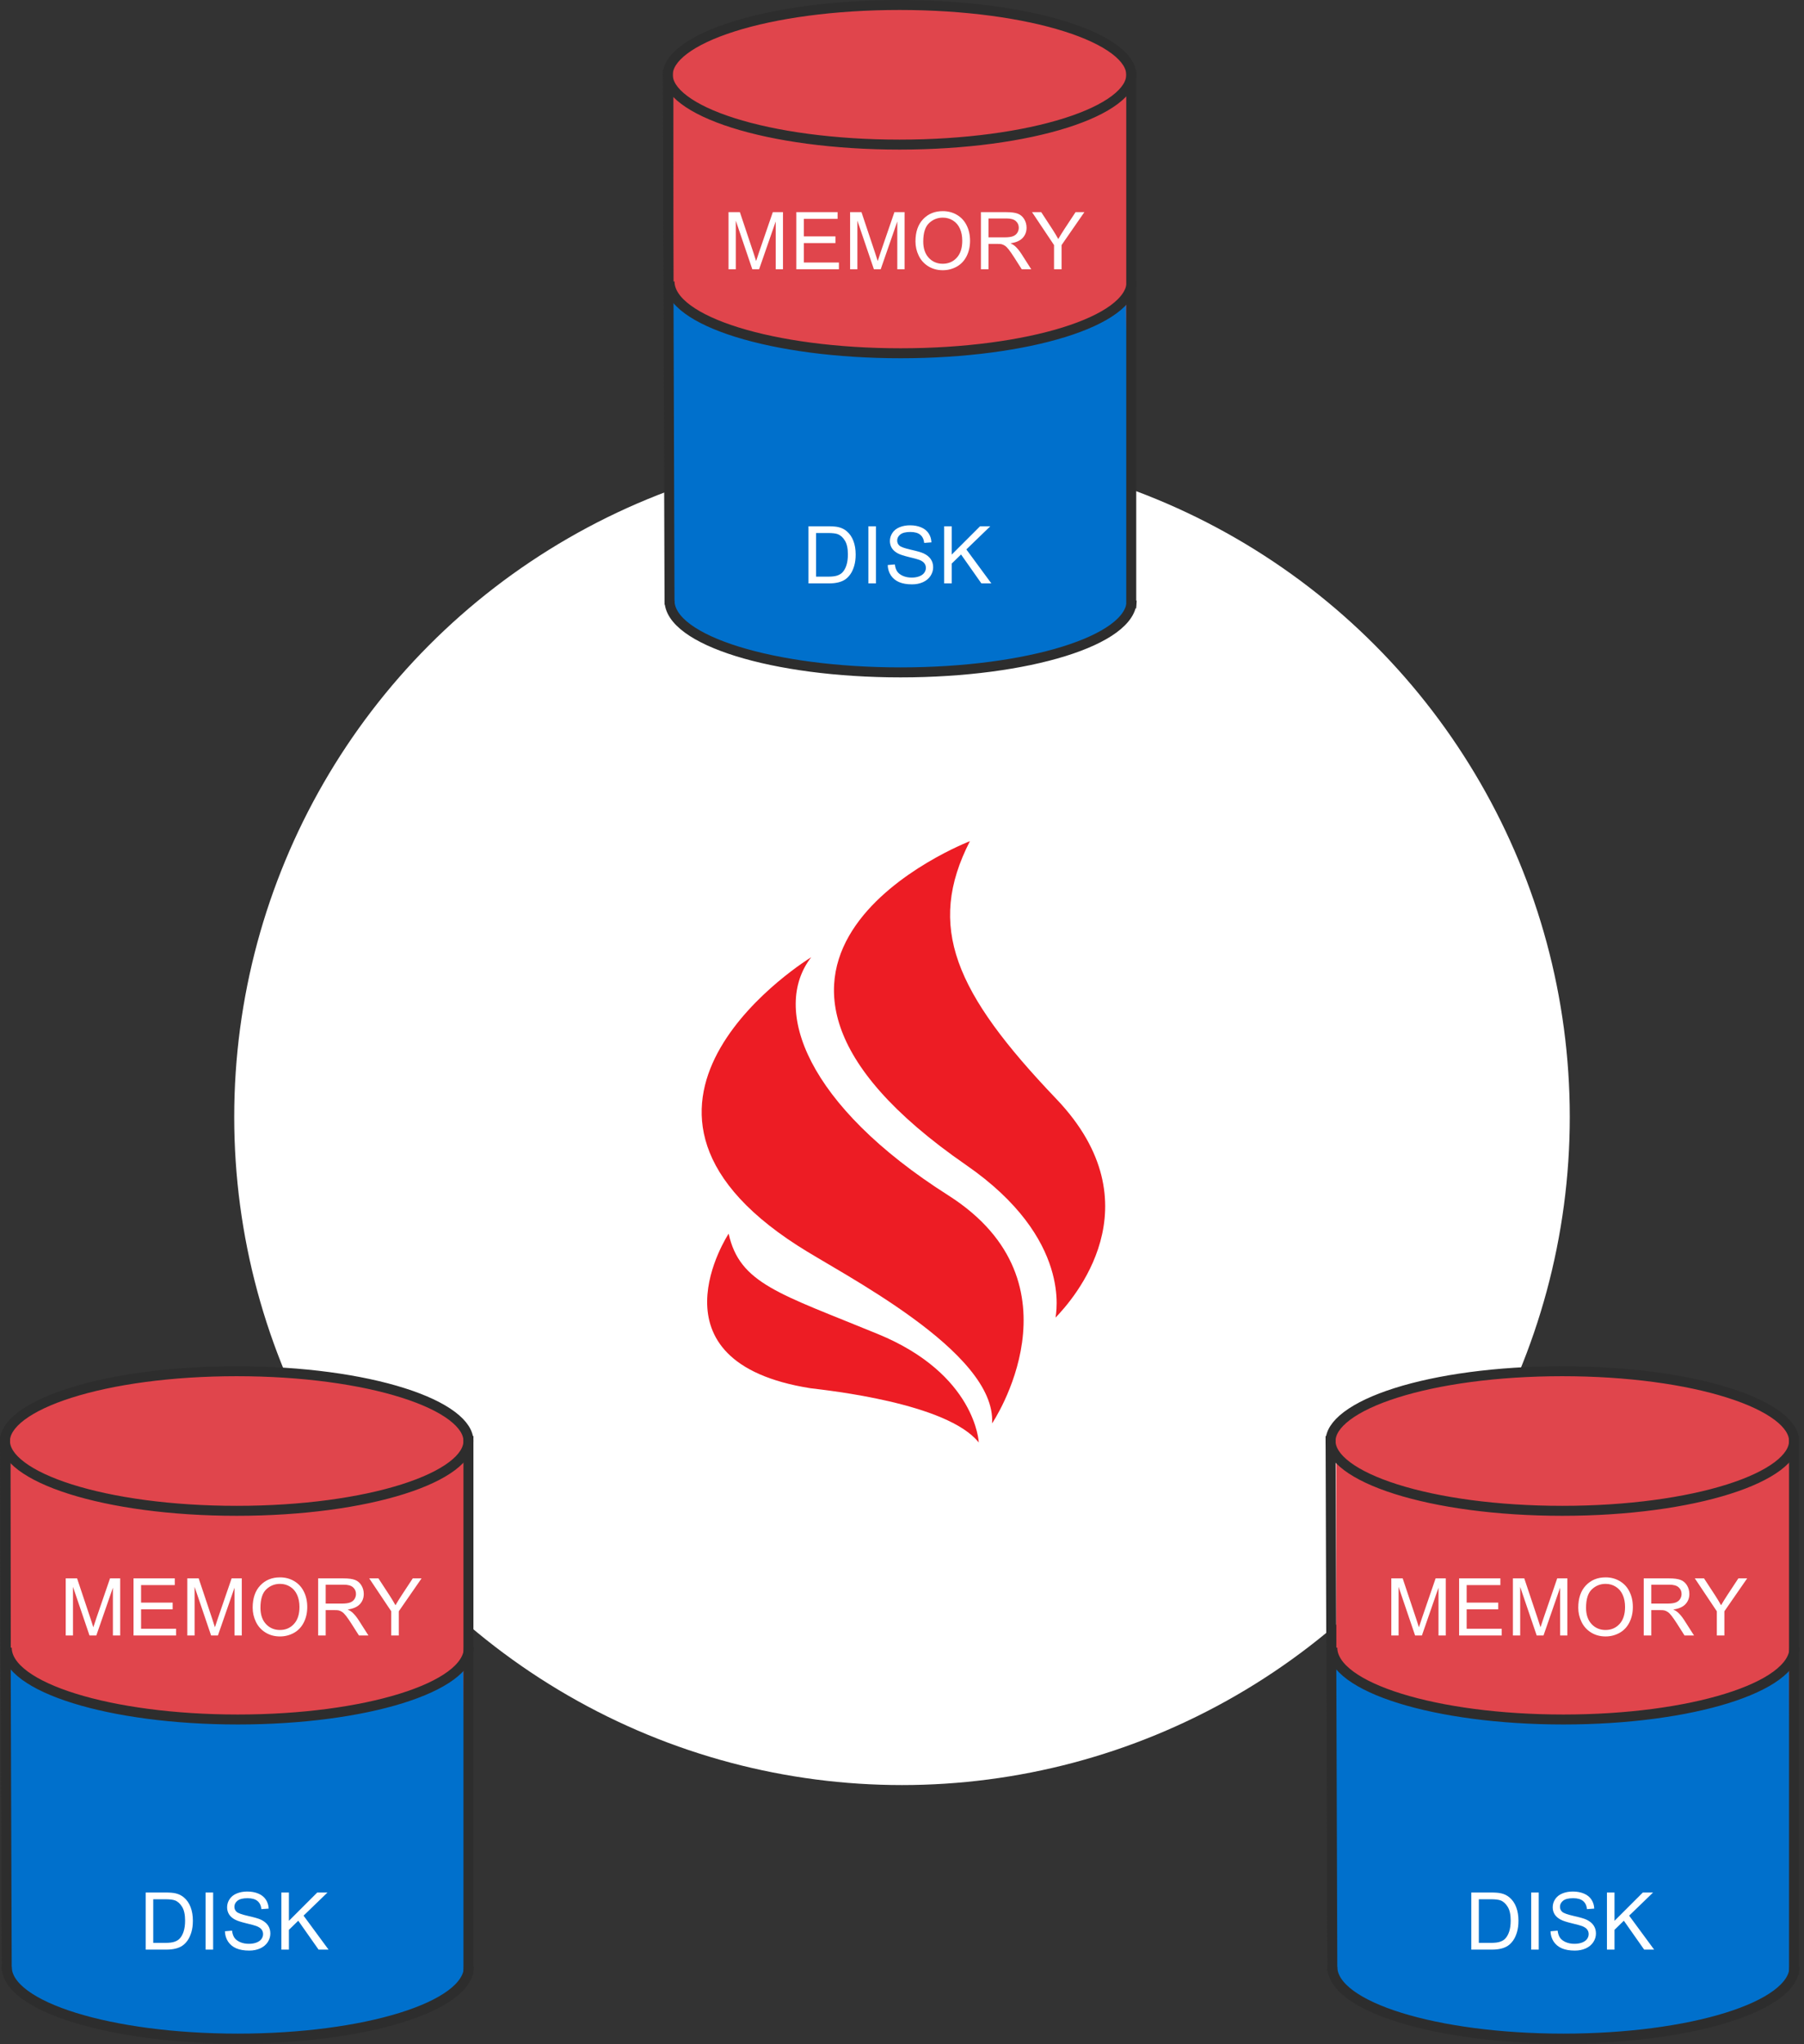 <svg width="362" height="410" viewBox="0 0 362 410" fill="none" xmlns="http://www.w3.org/2000/svg">
<rect x="0" y="0" width="362" height="410" fill="#333333" stroke="none"/>
<circle cx="181" cy="224" r="134" fill="white"/>
<path d="M162.786 191.971C162.786 191.971 115.197 220.992 160.047 249.807C168.675 255.42 199.967 271.025 199.077 285.467C199.077 285.467 218.044 257.405 190.312 239.746C161.827 221.676 154.706 202.375 162.786 191.971Z" fill="#ED1C24"/>
<path d="M146.216 247.412C146.216 247.412 129.235 273.147 162.649 278.417C165.936 278.828 190.107 281.36 196.406 289.3C196.406 289.3 195.859 275.611 176.138 267.535C156.487 259.458 148.407 257.473 146.216 247.412Z" fill="#ED1C24"/>
<path d="M211.95 220.376C191.545 199.021 185.862 185.811 194.627 168.7C194.627 168.7 133.754 192.108 193.873 233.654C215.374 248.507 211.813 263.702 211.813 264.249C215.168 260.758 232.355 241.731 211.95 220.376Z" fill="#ED1C24"/>
<path d="M2.13 353.263V292.817C2.13 292.817 13.789 302.954 48.062 302.954C82.336 302.954 93.923 291.875 93.923 291.875V353.263C79.624 374.269 8.638 367.992 2.13 353.263Z" fill="#E0454C"/>
<path d="M1.13 395.954V333.322C1.13 333.322 12.987 345.437 47.26 345.437C81.533 345.437 92.923 333.322 92.923 333.322L93.892 395.954C79.317 414.241 10.001 410.812 1.13 395.954Z" fill="#0070CC"/>
<path d="M94 289C94 290.614 92.976 292.327 90.701 294.04C88.442 295.74 85.105 297.314 80.878 298.653C72.436 301.329 60.668 303 47.5 303C34.332 303 22.564 301.329 14.122 298.653C9.895 297.314 6.558 295.74 4.299 294.04C2.024 292.327 1 290.614 1 289C1 287.386 2.024 285.673 4.299 283.96C6.558 282.26 9.895 280.686 14.122 279.347C22.564 276.671 34.332 275 47.5 275C60.668 275 72.436 276.671 80.878 279.347C85.105 280.686 88.442 282.26 90.701 283.96C92.976 285.673 94 287.386 94 289Z" fill="#E0454C" stroke="#2D2D2D" stroke-width="2"/>
<path d="M1 288L1.351 395.263" stroke="#2D2D2D" stroke-width="2"/>
<path d="M94 288L94 396" stroke="#2D2D2D" stroke-width="2"/>
<path d="M94.089 394.443C94.089 402.399 73.329 408.849 47.72 408.849C22.111 408.849 1.351 402.399 1.351 394.443" stroke="#2D2D2D" stroke-width="2"/>
<path d="M94.089 330.443C94.089 338.399 73.329 344.849 47.72 344.849C22.111 344.849 1.351 338.399 1.351 330.443" stroke="#2D2D2D" stroke-width="2"/>
<path d="M13.188 328V316.547H15.469L18.18 324.656C18.43 325.411 18.612 325.977 18.727 326.352C18.857 325.935 19.06 325.323 19.336 324.516L22.078 316.547H24.117V328H22.656V318.414L19.328 328H17.961L14.648 318.25V328H13.188ZM26.794 328V316.547H35.075V317.898H28.309V321.406H34.645V322.75H28.309V326.648H35.341V328H26.794ZM37.587 328V316.547H39.869L42.58 324.656C42.83 325.411 43.012 325.977 43.127 326.352C43.257 325.935 43.46 325.323 43.736 324.516L46.478 316.547H48.517V328H47.056V318.414L43.728 328H42.361L39.048 318.25V328H37.587ZM50.702 322.422C50.702 320.521 51.212 319.034 52.233 317.961C53.254 316.883 54.571 316.344 56.186 316.344C57.243 316.344 58.196 316.596 59.045 317.102C59.894 317.607 60.54 318.312 60.983 319.219C61.431 320.12 61.655 321.143 61.655 322.289C61.655 323.451 61.42 324.49 60.952 325.406C60.483 326.323 59.819 327.018 58.959 327.492C58.1 327.961 57.173 328.195 56.178 328.195C55.1 328.195 54.136 327.935 53.288 327.414C52.438 326.893 51.795 326.182 51.358 325.281C50.92 324.38 50.702 323.427 50.702 322.422ZM52.264 322.445C52.264 323.826 52.634 324.914 53.373 325.711C54.118 326.503 55.05 326.898 56.17 326.898C57.311 326.898 58.248 326.497 58.983 325.695C59.722 324.893 60.092 323.755 60.092 322.281C60.092 321.349 59.933 320.536 59.616 319.844C59.303 319.146 58.842 318.607 58.233 318.227C57.629 317.841 56.949 317.648 56.194 317.648C55.121 317.648 54.196 318.018 53.42 318.758C52.65 319.492 52.264 320.721 52.264 322.445ZM63.839 328V316.547H68.917C69.938 316.547 70.714 316.651 71.245 316.859C71.777 317.062 72.201 317.424 72.519 317.945C72.837 318.466 72.995 319.042 72.995 319.672C72.995 320.484 72.732 321.169 72.206 321.727C71.68 322.284 70.868 322.638 69.769 322.789C70.17 322.982 70.475 323.172 70.683 323.359C71.126 323.766 71.545 324.273 71.941 324.883L73.933 328H72.027L70.511 325.617C70.068 324.93 69.704 324.404 69.417 324.039C69.131 323.674 68.873 323.419 68.644 323.273C68.42 323.128 68.191 323.026 67.956 322.969C67.784 322.932 67.503 322.914 67.112 322.914H65.355V328H63.839ZM65.355 321.602H68.612C69.305 321.602 69.847 321.531 70.237 321.391C70.628 321.245 70.925 321.016 71.128 320.703C71.331 320.385 71.433 320.042 71.433 319.672C71.433 319.13 71.235 318.685 70.839 318.336C70.448 317.987 69.829 317.812 68.98 317.812H65.355V321.602ZM78.508 328V323.148L74.094 316.547H75.938L78.195 320C78.612 320.646 79 321.292 79.359 321.938C79.703 321.339 80.12 320.664 80.609 319.914L82.828 316.547H84.594L80.023 323.148V328H78.508Z" fill="white"/>
<path d="M29.234 391V379.547H33.18C34.07 379.547 34.75 379.602 35.219 379.711C35.875 379.862 36.435 380.135 36.898 380.531C37.503 381.042 37.953 381.695 38.25 382.492C38.552 383.284 38.703 384.19 38.703 385.211C38.703 386.081 38.602 386.852 38.398 387.523C38.195 388.195 37.935 388.753 37.617 389.195C37.3 389.633 36.95 389.979 36.57 390.234C36.195 390.484 35.74 390.674 35.203 390.805C34.672 390.935 34.06 391 33.367 391H29.234ZM30.75 389.648H33.195C33.95 389.648 34.542 389.578 34.969 389.438C35.401 389.297 35.745 389.099 36 388.844C36.359 388.484 36.638 388.003 36.836 387.398C37.039 386.789 37.141 386.052 37.141 385.188C37.141 383.99 36.943 383.07 36.547 382.43C36.156 381.784 35.68 381.352 35.117 381.133C34.711 380.977 34.057 380.898 33.156 380.898H30.75V389.648ZM41.255 391V379.547H42.77V391H41.255ZM45.134 387.32L46.564 387.195C46.632 387.768 46.788 388.24 47.033 388.609C47.283 388.974 47.668 389.271 48.189 389.5C48.71 389.724 49.296 389.836 49.947 389.836C50.525 389.836 51.035 389.75 51.478 389.578C51.921 389.406 52.249 389.172 52.462 388.875C52.681 388.573 52.791 388.245 52.791 387.891C52.791 387.531 52.687 387.219 52.478 386.953C52.27 386.682 51.926 386.456 51.447 386.273C51.14 386.154 50.46 385.969 49.408 385.719C48.356 385.464 47.619 385.224 47.197 385C46.65 384.714 46.241 384.359 45.97 383.938C45.705 383.51 45.572 383.034 45.572 382.508C45.572 381.93 45.736 381.391 46.064 380.891C46.392 380.385 46.871 380.003 47.502 379.742C48.132 379.482 48.832 379.352 49.603 379.352C50.452 379.352 51.2 379.49 51.845 379.766C52.496 380.036 52.996 380.438 53.345 380.969C53.694 381.5 53.882 382.102 53.908 382.773L52.455 382.883C52.377 382.159 52.111 381.612 51.658 381.242C51.21 380.872 50.546 380.688 49.666 380.688C48.749 380.688 48.08 380.857 47.658 381.195C47.241 381.529 47.033 381.932 47.033 382.406C47.033 382.818 47.181 383.156 47.478 383.422C47.77 383.688 48.53 383.961 49.759 384.242C50.994 384.518 51.84 384.76 52.298 384.969C52.965 385.276 53.457 385.667 53.775 386.141C54.093 386.609 54.252 387.151 54.252 387.766C54.252 388.375 54.077 388.951 53.728 389.492C53.379 390.029 52.877 390.448 52.22 390.75C51.569 391.047 50.835 391.195 50.017 391.195C48.981 391.195 48.111 391.044 47.408 390.742C46.71 390.44 46.16 389.987 45.759 389.383C45.364 388.773 45.155 388.086 45.134 387.32ZM56.459 391V379.547H57.975V385.227L63.663 379.547H65.717L60.913 384.188L65.928 391H63.928L59.85 385.203L57.975 387.031V391H56.459Z" fill="white"/>
<path d="M268.13 353.263V292.817C268.13 292.817 279.789 302.954 314.062 302.954C348.336 302.954 359.923 291.875 359.923 291.875V353.263C345.624 374.269 274.638 367.992 268.13 353.263Z" fill="#E0454C"/>
<path d="M267.13 395.954V333.322C267.13 333.322 278.987 345.437 313.26 345.437C347.533 345.437 358.923 333.322 358.923 333.322L359.892 395.954C345.317 414.241 276.001 410.812 267.13 395.954Z" fill="#0070CC"/>
<path d="M360 289C360 290.614 358.976 292.327 356.701 294.04C354.442 295.74 351.105 297.314 346.878 298.653C338.436 301.329 326.668 303 313.5 303C300.332 303 288.564 301.329 280.122 298.653C275.895 297.314 272.558 295.74 270.299 294.04C268.024 292.327 267 290.614 267 289C267 287.386 268.024 285.673 270.299 283.96C272.558 282.26 275.895 280.686 280.122 279.347C288.564 276.671 300.332 275 313.5 275C326.668 275 338.436 276.671 346.878 279.347C351.105 280.686 354.442 282.26 356.701 283.96C358.976 285.673 360 287.386 360 289Z" fill="#E0454C" stroke="#2D2D2D" stroke-width="2"/>
<path d="M267 288L267.351 395.263" stroke="#2D2D2D" stroke-width="2"/>
<path d="M360 288L360 396" stroke="#2D2D2D" stroke-width="2"/>
<path d="M360.089 394.443C360.089 402.399 339.328 408.849 313.72 408.849C288.111 408.849 267.351 402.399 267.351 394.443" stroke="#2D2D2D" stroke-width="2"/>
<path d="M360.089 330.443C360.089 338.399 339.328 344.849 313.72 344.849C288.111 344.849 267.351 338.399 267.351 330.443" stroke="#2D2D2D" stroke-width="2"/>
<path d="M279.188 328V316.547H281.469L284.18 324.656C284.43 325.411 284.612 325.977 284.727 326.352C284.857 325.935 285.06 325.323 285.336 324.516L288.078 316.547H290.117V328H288.656V318.414L285.328 328H283.961L280.648 318.25V328H279.188ZM292.794 328V316.547H301.075V317.898H294.309V321.406H300.645V322.75H294.309V326.648H301.341V328H292.794ZM303.587 328V316.547H305.869L308.58 324.656C308.83 325.411 309.012 325.977 309.127 326.352C309.257 325.935 309.46 325.323 309.736 324.516L312.478 316.547H314.517V328H313.056V318.414L309.728 328H308.361L305.048 318.25V328H303.587ZM316.702 322.422C316.702 320.521 317.212 319.034 318.233 317.961C319.254 316.883 320.571 316.344 322.186 316.344C323.243 316.344 324.196 316.596 325.045 317.102C325.894 317.607 326.54 318.312 326.983 319.219C327.431 320.12 327.655 321.143 327.655 322.289C327.655 323.451 327.42 324.49 326.952 325.406C326.483 326.323 325.819 327.018 324.959 327.492C324.1 327.961 323.173 328.195 322.178 328.195C321.1 328.195 320.136 327.935 319.287 327.414C318.439 326.893 317.795 326.182 317.358 325.281C316.92 324.38 316.702 323.427 316.702 322.422ZM318.264 322.445C318.264 323.826 318.634 324.914 319.373 325.711C320.118 326.503 321.051 326.898 322.17 326.898C323.311 326.898 324.248 326.497 324.983 325.695C325.722 324.893 326.092 323.755 326.092 322.281C326.092 321.349 325.933 320.536 325.616 319.844C325.303 319.146 324.842 318.607 324.233 318.227C323.629 317.841 322.949 317.648 322.194 317.648C321.121 317.648 320.196 318.018 319.42 318.758C318.649 319.492 318.264 320.721 318.264 322.445ZM329.839 328V316.547H334.917C335.938 316.547 336.714 316.651 337.245 316.859C337.777 317.062 338.201 317.424 338.519 317.945C338.836 318.466 338.995 319.042 338.995 319.672C338.995 320.484 338.732 321.169 338.206 321.727C337.68 322.284 336.868 322.638 335.769 322.789C336.17 322.982 336.474 323.172 336.683 323.359C337.126 323.766 337.545 324.273 337.941 324.883L339.933 328H338.027L336.511 325.617C336.068 324.93 335.704 324.404 335.417 324.039C335.131 323.674 334.873 323.419 334.644 323.273C334.42 323.128 334.191 323.026 333.956 322.969C333.784 322.932 333.503 322.914 333.112 322.914H331.355V328H329.839ZM331.355 321.602H334.612C335.305 321.602 335.847 321.531 336.237 321.391C336.628 321.245 336.925 321.016 337.128 320.703C337.331 320.385 337.433 320.042 337.433 319.672C337.433 319.13 337.235 318.685 336.839 318.336C336.448 317.987 335.829 317.812 334.98 317.812H331.355V321.602ZM344.508 328V323.148L340.094 316.547H341.938L344.195 320C344.612 320.646 345 321.292 345.359 321.938C345.703 321.339 346.12 320.664 346.609 319.914L348.828 316.547H350.594L346.023 323.148V328H344.508Z" fill="white"/>
<path d="M295.234 391V379.547H299.18C300.07 379.547 300.75 379.602 301.219 379.711C301.875 379.862 302.435 380.135 302.898 380.531C303.503 381.042 303.953 381.695 304.25 382.492C304.552 383.284 304.703 384.19 304.703 385.211C304.703 386.081 304.602 386.852 304.398 387.523C304.195 388.195 303.935 388.753 303.617 389.195C303.299 389.633 302.951 389.979 302.57 390.234C302.195 390.484 301.74 390.674 301.203 390.805C300.672 390.935 300.06 391 299.367 391H295.234ZM296.75 389.648H299.195C299.951 389.648 300.542 389.578 300.969 389.438C301.401 389.297 301.745 389.099 302 388.844C302.359 388.484 302.638 388.003 302.836 387.398C303.039 386.789 303.141 386.052 303.141 385.188C303.141 383.99 302.943 383.07 302.547 382.43C302.156 381.784 301.68 381.352 301.117 381.133C300.711 380.977 300.057 380.898 299.156 380.898H296.75V389.648ZM307.255 391V379.547H308.77V391H307.255ZM311.134 387.32L312.564 387.195C312.632 387.768 312.788 388.24 313.033 388.609C313.283 388.974 313.668 389.271 314.189 389.5C314.71 389.724 315.296 389.836 315.947 389.836C316.525 389.836 317.035 389.75 317.478 389.578C317.921 389.406 318.249 389.172 318.462 388.875C318.681 388.573 318.791 388.245 318.791 387.891C318.791 387.531 318.686 387.219 318.478 386.953C318.27 386.682 317.926 386.456 317.447 386.273C317.14 386.154 316.46 385.969 315.408 385.719C314.356 385.464 313.619 385.224 313.197 385C312.65 384.714 312.241 384.359 311.97 383.938C311.705 383.51 311.572 383.034 311.572 382.508C311.572 381.93 311.736 381.391 312.064 380.891C312.392 380.385 312.871 380.003 313.502 379.742C314.132 379.482 314.832 379.352 315.603 379.352C316.452 379.352 317.199 379.49 317.845 379.766C318.496 380.036 318.996 380.438 319.345 380.969C319.694 381.5 319.882 382.102 319.908 382.773L318.455 382.883C318.377 382.159 318.111 381.612 317.658 381.242C317.21 380.872 316.546 380.688 315.666 380.688C314.749 380.688 314.08 380.857 313.658 381.195C313.241 381.529 313.033 381.932 313.033 382.406C313.033 382.818 313.181 383.156 313.478 383.422C313.77 383.688 314.53 383.961 315.759 384.242C316.994 384.518 317.84 384.76 318.298 384.969C318.965 385.276 319.457 385.667 319.775 386.141C320.093 386.609 320.252 387.151 320.252 387.766C320.252 388.375 320.077 388.951 319.728 389.492C319.379 390.029 318.877 390.448 318.22 390.75C317.569 391.047 316.835 391.195 316.017 391.195C314.981 391.195 314.111 391.044 313.408 390.742C312.71 390.44 312.16 389.987 311.759 389.383C311.364 388.773 311.155 388.086 311.134 387.32ZM322.459 391V379.547H323.975V385.227L329.663 379.547H331.717L326.913 384.188L331.928 391H329.928L325.85 385.203L323.975 387.031V391H322.459Z" fill="white"/>
<path d="M135.13 79.263V18.817C135.13 18.817 146.789 28.954 181.062 28.954C215.336 28.954 226.923 17.875 226.923 17.875V79.263C212.624 100.269 141.638 93.992 135.13 79.263Z" fill="#E0454C"/>
<path d="M134.13 121.954V59.322C134.13 59.322 145.987 71.437 180.26 71.437C214.533 71.437 225.923 59.322 225.923 59.322L226.892 121.954C212.317 140.241 143.001 136.812 134.13 121.954Z" fill="#0070CC"/>
<path d="M227 15C227 16.614 225.976 18.327 223.701 20.04C221.442 21.74 218.105 23.314 213.878 24.653C205.436 27.329 193.668 29 180.5 29C167.332 29 155.564 27.329 147.122 24.653C142.895 23.314 139.558 21.74 137.299 20.04C135.024 18.327 134 16.614 134 15C134 13.386 135.024 11.673 137.299 9.96C139.558 8.26 142.895 6.686 147.122 5.347C155.564 2.671 167.332 1 180.5 1C193.668 1 205.436 2.671 213.878 5.347C218.105 6.686 221.442 8.26 223.701 9.96C225.976 11.673 227 13.386 227 15Z" fill="#E0454C" stroke="#2D2D2D" stroke-width="2"/>
<path d="M134 14L134.351 121.263" stroke="#2D2D2D" stroke-width="2"/>
<path d="M227 14L227 122" stroke="#2D2D2D" stroke-width="2"/>
<path d="M227.089 120.443C227.089 128.399 206.328 134.849 180.72 134.849C155.111 134.849 134.351 128.399 134.351 120.443" stroke="#2D2D2D" stroke-width="2"/>
<path d="M227.089 56.443C227.089 64.399 206.328 70.849 180.72 70.849C155.111 70.849 134.351 64.399 134.351 56.443" stroke="#2D2D2D" stroke-width="2"/>
<path d="M146.188 54V42.547H148.469L151.18 50.656C151.43 51.411 151.612 51.977 151.727 52.352C151.857 51.935 152.06 51.323 152.336 50.516L155.078 42.547H157.117V54H155.656V44.414L152.328 54H150.961L147.648 44.25V54H146.188ZM159.794 54V42.547H168.075V43.898H161.309V47.406H167.645V48.75H161.309V52.648H168.341V54H159.794ZM170.587 54V42.547H172.869L175.58 50.656C175.83 51.411 176.012 51.977 176.127 52.352C176.257 51.935 176.46 51.323 176.736 50.516L179.478 42.547H181.517V54H180.056V44.414L176.728 54H175.361L172.048 44.25V54H170.587ZM183.702 48.422C183.702 46.521 184.212 45.034 185.233 43.961C186.254 42.883 187.571 42.344 189.186 42.344C190.243 42.344 191.196 42.596 192.045 43.102C192.894 43.607 193.54 44.312 193.983 45.219C194.431 46.12 194.655 47.143 194.655 48.289C194.655 49.45 194.42 50.49 193.952 51.406C193.483 52.323 192.819 53.018 191.959 53.492C191.1 53.961 190.173 54.195 189.178 54.195C188.1 54.195 187.136 53.935 186.287 53.414C185.439 52.893 184.795 52.182 184.358 51.281C183.92 50.38 183.702 49.427 183.702 48.422ZM185.264 48.445C185.264 49.825 185.634 50.914 186.373 51.711C187.118 52.503 188.051 52.898 189.17 52.898C190.311 52.898 191.248 52.497 191.983 51.695C192.722 50.893 193.092 49.755 193.092 48.281C193.092 47.349 192.933 46.536 192.616 45.844C192.303 45.146 191.842 44.607 191.233 44.227C190.629 43.841 189.949 43.648 189.194 43.648C188.121 43.648 187.196 44.018 186.42 44.758C185.649 45.492 185.264 46.721 185.264 48.445ZM196.839 54V42.547H201.917C202.938 42.547 203.714 42.651 204.245 42.859C204.777 43.062 205.201 43.425 205.519 43.945C205.836 44.466 205.995 45.042 205.995 45.672C205.995 46.484 205.732 47.169 205.206 47.727C204.68 48.284 203.868 48.638 202.769 48.789C203.17 48.982 203.474 49.172 203.683 49.359C204.126 49.766 204.545 50.273 204.941 50.883L206.933 54H205.027L203.511 51.617C203.068 50.93 202.704 50.404 202.417 50.039C202.131 49.675 201.873 49.419 201.644 49.273C201.42 49.128 201.191 49.026 200.956 48.969C200.784 48.932 200.503 48.914 200.112 48.914H198.355V54H196.839ZM198.355 47.602H201.612C202.305 47.602 202.847 47.531 203.237 47.391C203.628 47.245 203.925 47.016 204.128 46.703C204.331 46.385 204.433 46.042 204.433 45.672C204.433 45.13 204.235 44.685 203.839 44.336C203.448 43.987 202.829 43.812 201.98 43.812H198.355V47.602ZM211.508 54V49.148L207.094 42.547H208.938L211.195 46C211.612 46.646 212 47.292 212.359 47.938C212.703 47.339 213.12 46.664 213.609 45.914L215.828 42.547H217.594L213.023 49.148V54H211.508Z" fill="white"/>
<path d="M162.234 117V105.547H166.18C167.07 105.547 167.75 105.602 168.219 105.711C168.875 105.862 169.435 106.135 169.898 106.531C170.503 107.042 170.953 107.695 171.25 108.492C171.552 109.284 171.703 110.19 171.703 111.211C171.703 112.081 171.602 112.852 171.398 113.523C171.195 114.195 170.935 114.753 170.617 115.195C170.299 115.633 169.951 115.979 169.57 116.234C169.195 116.484 168.74 116.674 168.203 116.805C167.672 116.935 167.06 117 166.367 117H162.234ZM163.75 115.648H166.195C166.951 115.648 167.542 115.578 167.969 115.438C168.401 115.297 168.745 115.099 169 114.844C169.359 114.484 169.638 114.003 169.836 113.398C170.039 112.789 170.141 112.052 170.141 111.188C170.141 109.99 169.943 109.07 169.547 108.43C169.156 107.784 168.68 107.352 168.117 107.133C167.711 106.977 167.057 106.898 166.156 106.898H163.75V115.648ZM174.255 117V105.547H175.77V117H174.255ZM178.134 113.32L179.564 113.195C179.632 113.768 179.788 114.24 180.033 114.609C180.283 114.974 180.668 115.271 181.189 115.5C181.71 115.724 182.296 115.836 182.947 115.836C183.525 115.836 184.035 115.75 184.478 115.578C184.921 115.406 185.249 115.172 185.462 114.875C185.681 114.573 185.791 114.245 185.791 113.891C185.791 113.531 185.686 113.219 185.478 112.953C185.27 112.682 184.926 112.456 184.447 112.273C184.14 112.154 183.46 111.969 182.408 111.719C181.356 111.464 180.619 111.224 180.197 111C179.65 110.714 179.241 110.359 178.97 109.938C178.705 109.51 178.572 109.034 178.572 108.508C178.572 107.93 178.736 107.391 179.064 106.891C179.392 106.385 179.871 106.003 180.502 105.742C181.132 105.482 181.832 105.352 182.603 105.352C183.452 105.352 184.199 105.49 184.845 105.766C185.496 106.036 185.996 106.438 186.345 106.969C186.694 107.5 186.882 108.102 186.908 108.773L185.455 108.883C185.377 108.159 185.111 107.612 184.658 107.242C184.21 106.872 183.546 106.688 182.666 106.688C181.749 106.688 181.08 106.857 180.658 107.195C180.241 107.529 180.033 107.932 180.033 108.406C180.033 108.818 180.181 109.156 180.478 109.422C180.77 109.688 181.53 109.961 182.759 110.242C183.994 110.518 184.84 110.76 185.298 110.969C185.965 111.276 186.457 111.667 186.775 112.141C187.093 112.609 187.252 113.151 187.252 113.766C187.252 114.375 187.077 114.951 186.728 115.492C186.379 116.029 185.877 116.448 185.22 116.75C184.569 117.047 183.835 117.195 183.017 117.195C181.981 117.195 181.111 117.044 180.408 116.742C179.71 116.44 179.16 115.987 178.759 115.383C178.364 114.773 178.155 114.086 178.134 113.32ZM189.459 117V105.547H190.975V111.227L196.663 105.547H198.717L193.913 110.188L198.928 117H196.928L192.85 111.203L190.975 113.031V117H189.459Z" fill="white"/>
</svg>
